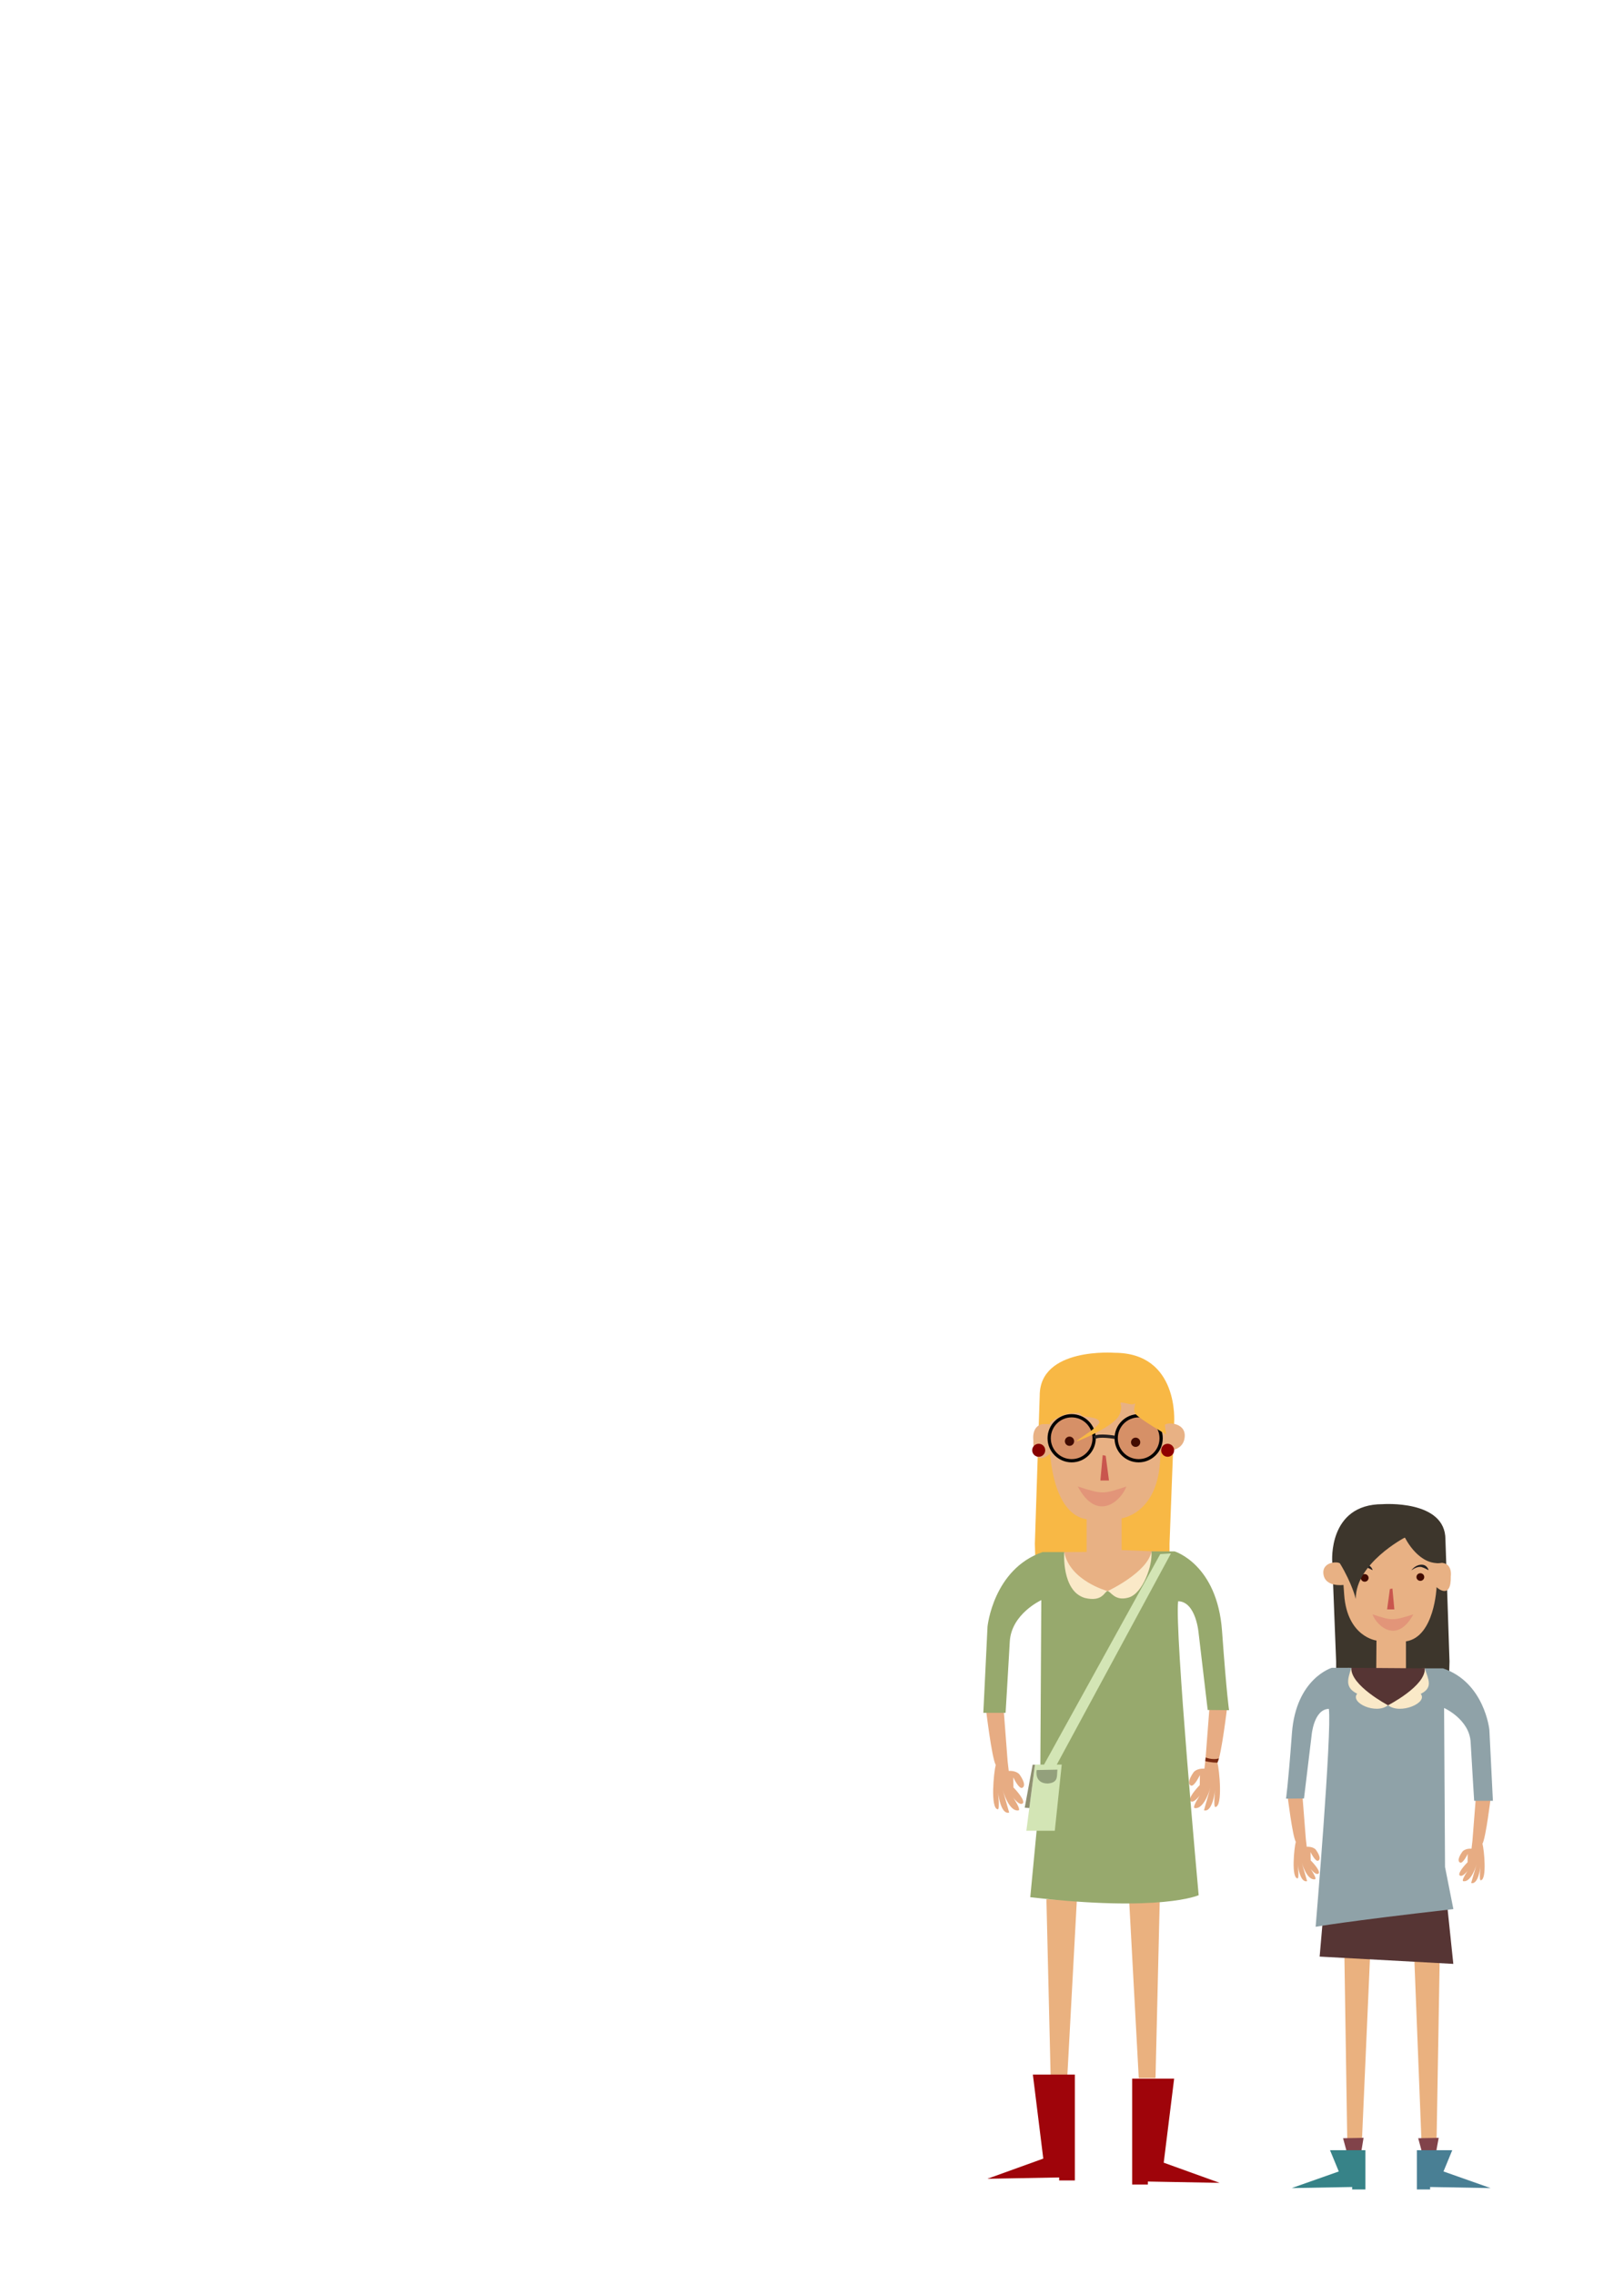 <?xml version="1.0" encoding="utf-8"?>
<!-- Generator: Adobe Illustrator 16.0.0, SVG Export Plug-In . SVG Version: 6.00 Build 0)  -->
<!DOCTYPE svg PUBLIC "-//W3C//DTD SVG 1.1//EN" "http://www.w3.org/Graphics/SVG/1.1/DTD/svg11.dtd">
<svg version="1.1" xmlns="http://www.w3.org/2000/svg" xmlns:xlink="http://www.w3.org/1999/xlink" x="0px" y="0px" width="500px"
	 height="700px"  xml:space="preserve">

<g id="ita" transform="translate(-400)">
	<polygon fill="#EAB17F" points="755.762,639.419 757.052,585.203 747.687,585.542 750.605,639.419 	"/>
	<polygon fill="#EAB17F" points="723.463,638.604 722.173,584.39 731.538,584.729 728.62,638.604 	"/>
	<polygon fill="#9F040A" points="775.508,671.649 753.405,671.243 753.405,672.159 748.57,672.159 748.57,639.589 761.496,639.589 
		758.29,665.442 	"/>
	<polygon fill="#9F040A" points="703.989,670.393 726.092,669.987 726.092,670.903 730.927,670.903 730.927,638.334 718,638.334 
		721.207,664.185 	"/>
	<path fill="#F8B845" d="M760.075,474.974l1.425-37.223c0,0,1.629-21.51-18.388-21.51c0,0-23.003-1.764-23.003,13.164
		c-0.503,15.674-1.493,45.568-1.493,45.568l0.271,9.666l41.188-4.072V474.974z"/>
	<path fill="#E8B184" d="M755.694,477.354l-10.369-0.408v-9.774c0,0,10.687-1.324,11.806-17.1l0.262-3.665
		c0,0,7.17,1.019,7.373-4.579c0.102-4.377-6.006-4.275-6.21-3.259c-0.203,1.02-3.257-10.075-11.501-9.974
		c-5.496,0.611-22.189-3.053-23.817,9.668c-6.005-1.118-5.089,4.887-5.089,4.887c-0.204,9.161,5.19,4.174,5.19,4.072
		s0.712,18.625,11.208,20.254c0,8.651,0,10.045,0,10.045l-7.173,0.037c0,0,1.45,19.261,14.06,16.795
		C754.042,491.885,756.712,479.593,755.694,477.354"/>
	<path fill="#E7AC83" d="M703.542,525.763c0,0,1.803,15.199,3.024,17.286c-0.61,2.29-1.694,13.385,0.612,13.655
		c0.713,0.152,0.1-5.258,0.1-5.258s0.714,7.022,3.429,6.275l-2.004-7.04c0,0,1.813,6.804,4.854,6.363
		c1.221-0.272-3.479-6.669-3.479-6.669s3.677,6.28,4.972,4.293c0.204-1.425-3.039-4.699-3.039-4.699l-0.05-3.104
		c0,0,1.681,3.613,2.75,3.256c1.695-0.813-0.882-4.207-0.882-4.207s-0.95-1.152-3.257-1.017l-0.342-2.97l-1.221-15.93
		L703.542,525.763z"/>
	<path fill="#E7AC83" d="M777.85,525.056c0,0-1.803,15.201-3.025,17.287c0.611,2.291,1.694,13.385-0.613,13.654
		c-0.712,0.154-0.1-5.258-0.1-5.258s-0.715,7.023-3.428,6.277l2.003-7.039c0,0-1.812,6.801-4.853,6.36
		c-1.222-0.271,3.479-6.666,3.479-6.666s-3.676,6.278-4.972,4.29c-0.204-1.424,3.038-4.697,3.038-4.697l0.051-3.105
		c0,0-1.68,3.613-2.75,3.257c-1.695-0.813,0.883-4.206,0.883-4.206s0.95-1.154,3.257-1.019l0.341-2.968l1.221-15.929L777.85,525.056
		z"/>
	<path fill="#792A12" d="M775.288,541.064c-2.087,0.56-4.091-0.303-4.091-0.303l-0.113,1.132c0,0,1.895,0.492,3.741,0.449
		L775.288,541.064z"/>
	<path id="ovratnik_1_" fill="#FAE9C8" d="M741.021,489.567c0,0-11.636-3.109-13.367-12.01
		C725.389,491.37,739.308,496.637,741.021,489.567z"/>
	<path id="ovratnik" fill="#FAE9C8" d="M741.021,489.567c0,0,12.339-5.752,13.493-12.215
		C755.16,488.493,746.611,496.764,741.021,489.567z"/>
	<path id="vesta_1_" fill="#97A96D" d="M769.045,583.138c0,0-11.535,5.295-51.842,0.611l3.054-32.027l0.339-59.373
		c0,0-9.228,4.207-9.703,12.757s-1.29,21.918-1.29,21.918h-6.853l1.289-26.531c0,0,1.765-17.711,16.964-22.935h6.649
		c0,0-0.882,11.941,6.311,14.112c5.649,1.388,6.11-2.159,7.056-2.103c0.97,0.058,2.171,3.256,6.515,1.969
		c4.342-1.291,7.395-9.976,6.989-14.183h7.125c0,0,13.096,3.937,14.589,24.428s2.171,24.428,2.171,24.428l-6.582-0.067
		l-2.783-23.546c0,0-0.748-9.771-6.31-9.907C761.581,501.306,769.045,583.138,769.045,583.138z"/>
	<polygon fill="#D3E5B5" points="725.363,542.947 726.89,542.947 724.753,563.304 716,563.304 718.646,542.947 721.445,542.947 
		757.221,478.183 760.513,477.979 	"/>
	<polygon fill="#8F9071" points="718.646,542.981 717.934,542.981 715.492,556.212 716.912,556.321 	"/>
	<path fill="#93A07C" d="M725.567,544.499l-6.404,0.128c0,0-0.822,4.147,3.452,4.147
		C725.974,548.494,725.313,546.434,725.567,544.499z"/>
	<circle fill="#D69067" stroke="#000000" stroke-miterlimit="10" cx="750.571" cy="442.539" r="6.921"/>
	<circle fill="#D69067" stroke="#000000" stroke-miterlimit="10" cx="729.944" cy="442.539" r="6.921"/>
	<path fill="none" stroke="#231F20" stroke-miterlimit="10" d="M743.284,442.257c0,0-5.096-0.914-6.418,0.129"/>
	<path opacity="0.3" fill="#D25560" d="M746.789,457.379c-1.495,4.256-8.923,11.331-14.962,0
		C739.528,459.855,739.664,459.753,746.789,457.379z"/>
	<polygon fill="#C9564E" points="740.425,447.933 741.433,455.532 738.787,455.532 739.499,447.729 	"/>
	<circle fill="#900100" cx="759.494" cy="446.237" r="2.002"/>
	<circle fill="#870000" cx="719.799" cy="446.237" r="2.002"/>
	<circle fill="#410B00" cx="749.639" cy="443.776" r="1.425"/>
	<circle fill="#410B00" cx="729.282" cy="443.455" r="1.425"/>
	<path fill="#F8B845" d="M726.84,435.618c-2.901,1.309-3.612,2.232-3.612,2.232l-0.967,0.305l-1.151,0.023l5.428-11.045
		l30.671,1.086l1.831,13.163c0,0-8.106-4.728-9.363-6.241c-1.258-1.517,0.46-3.848-0.475-3.189c-0.935,0.656-4.68-1.168-4.208,0
		c0.473,1.164,0.105,3.277-1.288,4.715s-4.682,3.699-10.585,6.21c-5.903,2.51,6.039-3.859,5.36-5.46
		c-0.678-1.598-4.504-1.268-5.295-1.799c-0.79-0.531-0.714-1.098-1.625-0.816C731.559,434.802,729.233,434.538,726.84,435.618z"/>
</g>
<g id="mirjam" transform="translate(-400)">
	<polygon fill="#EAB17F" points="814.842,661.601 813.918,602.031 821.802,602.313 819.185,661.601 	"/>
	<polygon fill="#EAB17F" points="842.198,664.146 843.282,601.362 835.399,601.644 837.854,664.146 	"/>
	<polygon fill="#563534" points="807.422,588.961 806.296,602.031 847.45,604.271 845.678,587.329 	"/>
	<polygon fill="#378388" points="797.692,673.256 816.302,672.923 816.302,673.678 820.373,673.678 820.373,661.601 
		809.489,661.601 812.189,668.142 	"/>
	<polygon fill="#497F94" points="858.923,673.256 840.31,672.923 840.31,673.678 836.241,673.678 836.241,661.601 847.123,661.601 
		844.425,668.142 	"/>
	<path fill="#3D362C" d="M811.371,511.216l-1.2-30.67c0,0-1.371-17.722,15.483-17.722c0,0,19.367-1.454,19.367,10.847
		c0.424,12.913,1.257,37.545,1.257,37.545l-0.229,7.962l-34.679-3.354V511.216z"/>
	<path fill="#E8B184" d="M815.061,513.175l8.663,0.481l0.067-8.871c0,0-8.999-1.09-9.941-14.088l-0.22-3.02
		c0,0-6.037,0.839-6.208-3.773c-0.084-3.606,5.058-3.521,5.229-2.687c0.17,0.842,2.743-8.3,9.682-8.217
		c4.629,0.505,18.684-2.517,20.054,7.969c5.057-0.924,4.287,4.024,4.287,4.024c0.171,7.547-4.371,3.438-4.371,3.355
		c0-0.085-0.601,15.346-9.437,16.688c0,7.128,0.007,8.572,0.007,8.572l6.032-0.266c0,0-1.222,15.868-11.837,13.836
		C816.451,525.148,814.204,515.02,815.061,513.175"/>
	<path fill="#E7AC83" d="M858.971,553.062c0,0-1.519,12.521-2.547,14.24c0.514,1.888,1.427,11.027-0.516,11.251
		c-0.6,0.128-0.083-4.333-0.083-4.333s-0.601,5.784-2.887,5.172l1.686-5.801c0,0-1.525,5.604-4.084,5.241
		c-1.029-0.224,2.93-5.49,2.93-5.49s-3.098,5.17-4.188,3.536c-0.173-1.176,2.559-3.874,2.559-3.874l0.041-2.559
		c0,0-1.415,2.977-2.313,2.683c-1.43-0.668,0.742-3.465,0.742-3.465s0.8-0.95,2.742-0.839l0.286-2.444l1.028-13.123L858.971,553.062
		z"/>
	<polygon fill="#563534" points="815.544,513.175 839.121,513.344 827.067,545.658 	"/>
	<path fill="#E7AC83" d="M796.405,552.479c0,0,1.519,12.522,2.547,14.242c-0.515,1.886-1.427,11.026,0.519,11.25
		c0.598,0.127,0.083-4.333,0.083-4.333s0.601,5.784,2.886,5.172l-1.687-5.801c0,0,1.525,5.605,4.086,5.24
		c1.028-0.22-2.929-5.489-2.929-5.489s3.094,5.17,4.186,3.532c0.171-1.172-2.558-3.871-2.558-3.871l-0.044-2.558
		c0,0,1.416,2.976,2.315,2.683c1.429-0.669-0.742-3.466-0.742-3.466s-0.8-0.947-2.742-0.839l-0.287-2.444l-1.027-13.123
		L796.405,552.479z"/>
	<path id="vesta_3_" fill="#8FA2A8" d="M805.063,592.864c0,0,8.469-1.587,42.403-5.447l-2.569-12.968l-0.287-48.919
		c0,0,7.771,3.466,8.171,10.512c0.4,7.042,1.086,18.057,1.086,18.057h5.769l-1.085-21.859c0,0-1.485-14.593-14.282-18.896h-5.599
		c0,0,0.741,9.838-5.313,11.627c-4.758,1.142-5.201-0.319-6-0.271c-0.815,0.045-1.769,1.222-5.427,0.159
		c-3.656-1.063-6.228-8.22-5.884-11.685h-5.999c0,0-11.027,3.242-12.284,20.128c-1.256,16.88-1.828,20.126-1.828,20.126l5.544-0.058
		l2.34-19.399c0,0,0.633-8.05,5.313-8.162C810.104,532.91,805.063,592.864,805.063,592.864z"/>
	<path id="ovratnik_5_" fill="#FAE9C8" d="M827.356,524.7c0,0-11.635-6.124-11.311-11.525c-1.02,3.295-2.162,6.033,1.811,7.966
		C815.55,523.913,823.61,527.628,827.356,524.7z"/>
	<path id="ovratnik_4_" fill="#FAE9C8" d="M827.356,524.7c0,0,11.64-5.956,11.313-11.356c1.019,3.296,2.711,5.914-1.259,7.848
		C839.716,523.963,831.104,527.628,827.356,524.7z"/>
	<line fill="#8F9071" x1="846.252" y1="567.247" x2="846.851" y2="567.247"/>
	<line fill="#8F9071" x1="848.908" y1="578.148" x2="847.714" y2="578.236"/>
	<path opacity="0.3" fill="#D25560" d="M822.561,496.719c1.257,3.506,7.512,9.336,12.597,0
		C828.672,498.759,828.558,498.675,822.561,496.719z"/>
	<polygon fill="#C9564E" points="827.917,488.937 827.067,495.197 829.297,495.197 828.695,488.768 	"/>
	<ellipse fill="#410B00" cx="820.16" cy="485.511" rx="1.199" ry="1.177"/>
	<ellipse fill="#410B00" cx="837.299" cy="485.245" rx="1.198" ry="1.176"/>
	<polygon fill="#81434A" points="836.637,657.912 837.637,661.601 842.242,661.601 842.951,657.8 	"/>
	<polygon fill="#81434A" points="813.502,657.912 814.504,661.601 819.185,661.601 819.815,657.8 	"/>
	<g>
		<path fill="#231F20" d="M834.624,483.049c0,0,0.23-0.3,0.665-0.673c0.434-0.362,1.116-0.801,1.946-0.9
			c0.407-0.063,0.848-0.038,1.229,0.091c0.193,0.061,0.349,0.176,0.5,0.274c0.157,0.092,0.262,0.228,0.367,0.339
			c0.209,0.227,0.321,0.453,0.391,0.616c0.073,0.159,0.101,0.256,0.101,0.256l-0.063,0.051c0,0-0.099-0.039-0.247-0.117
			c-0.078-0.035-0.163-0.084-0.254-0.144c-0.086-0.067-0.214-0.098-0.325-0.16c-0.119-0.052-0.229-0.135-0.364-0.175
			c-0.137-0.034-0.25-0.14-0.398-0.16c-0.267-0.109-0.57-0.229-0.902-0.231c-0.329-0.015-0.67,0.041-0.982,0.144
			c-0.314,0.093-0.598,0.23-0.843,0.35c-0.48,0.258-0.765,0.497-0.765,0.497L834.624,483.049z"/>
	</g>
	<g>
		<path fill="#231F20" d="M817.393,483.046c0,0,0.23-0.3,0.665-0.673c0.434-0.362,1.116-0.801,1.946-0.899
			c0.408-0.063,0.849-0.038,1.229,0.091c0.193,0.061,0.349,0.176,0.5,0.274c0.157,0.091,0.262,0.227,0.367,0.338
			c0.209,0.228,0.322,0.454,0.392,0.617c0.073,0.158,0.1,0.255,0.101,0.255l-0.063,0.051c0,0-0.099-0.039-0.247-0.116
			c-0.078-0.036-0.163-0.085-0.254-0.144c-0.086-0.067-0.214-0.098-0.326-0.16c-0.119-0.052-0.229-0.135-0.364-0.175
			c-0.137-0.034-0.25-0.14-0.398-0.16c-0.268-0.109-0.57-0.23-0.902-0.231c-0.328-0.016-0.67,0.041-0.982,0.143
			c-0.314,0.093-0.598,0.23-0.843,0.35c-0.48,0.258-0.765,0.497-0.765,0.497L817.393,483.046z"/>
	</g>
	<path fill="#3D362C" d="M832.486,473.111c0,0-15.142,7.883-15.065,18.871c0,0-1.092-4.636-4.771-10.765
		c3.179-13.038,19.836-9.071,19.836-9.071"/>
	<path fill="#3D362C" d="M832.486,472.961c0,0,3.644,7.757,9.899,8.009s-0.432-7.248-0.432-7.248L832.486,472.961z"/>
</g>
</svg>
